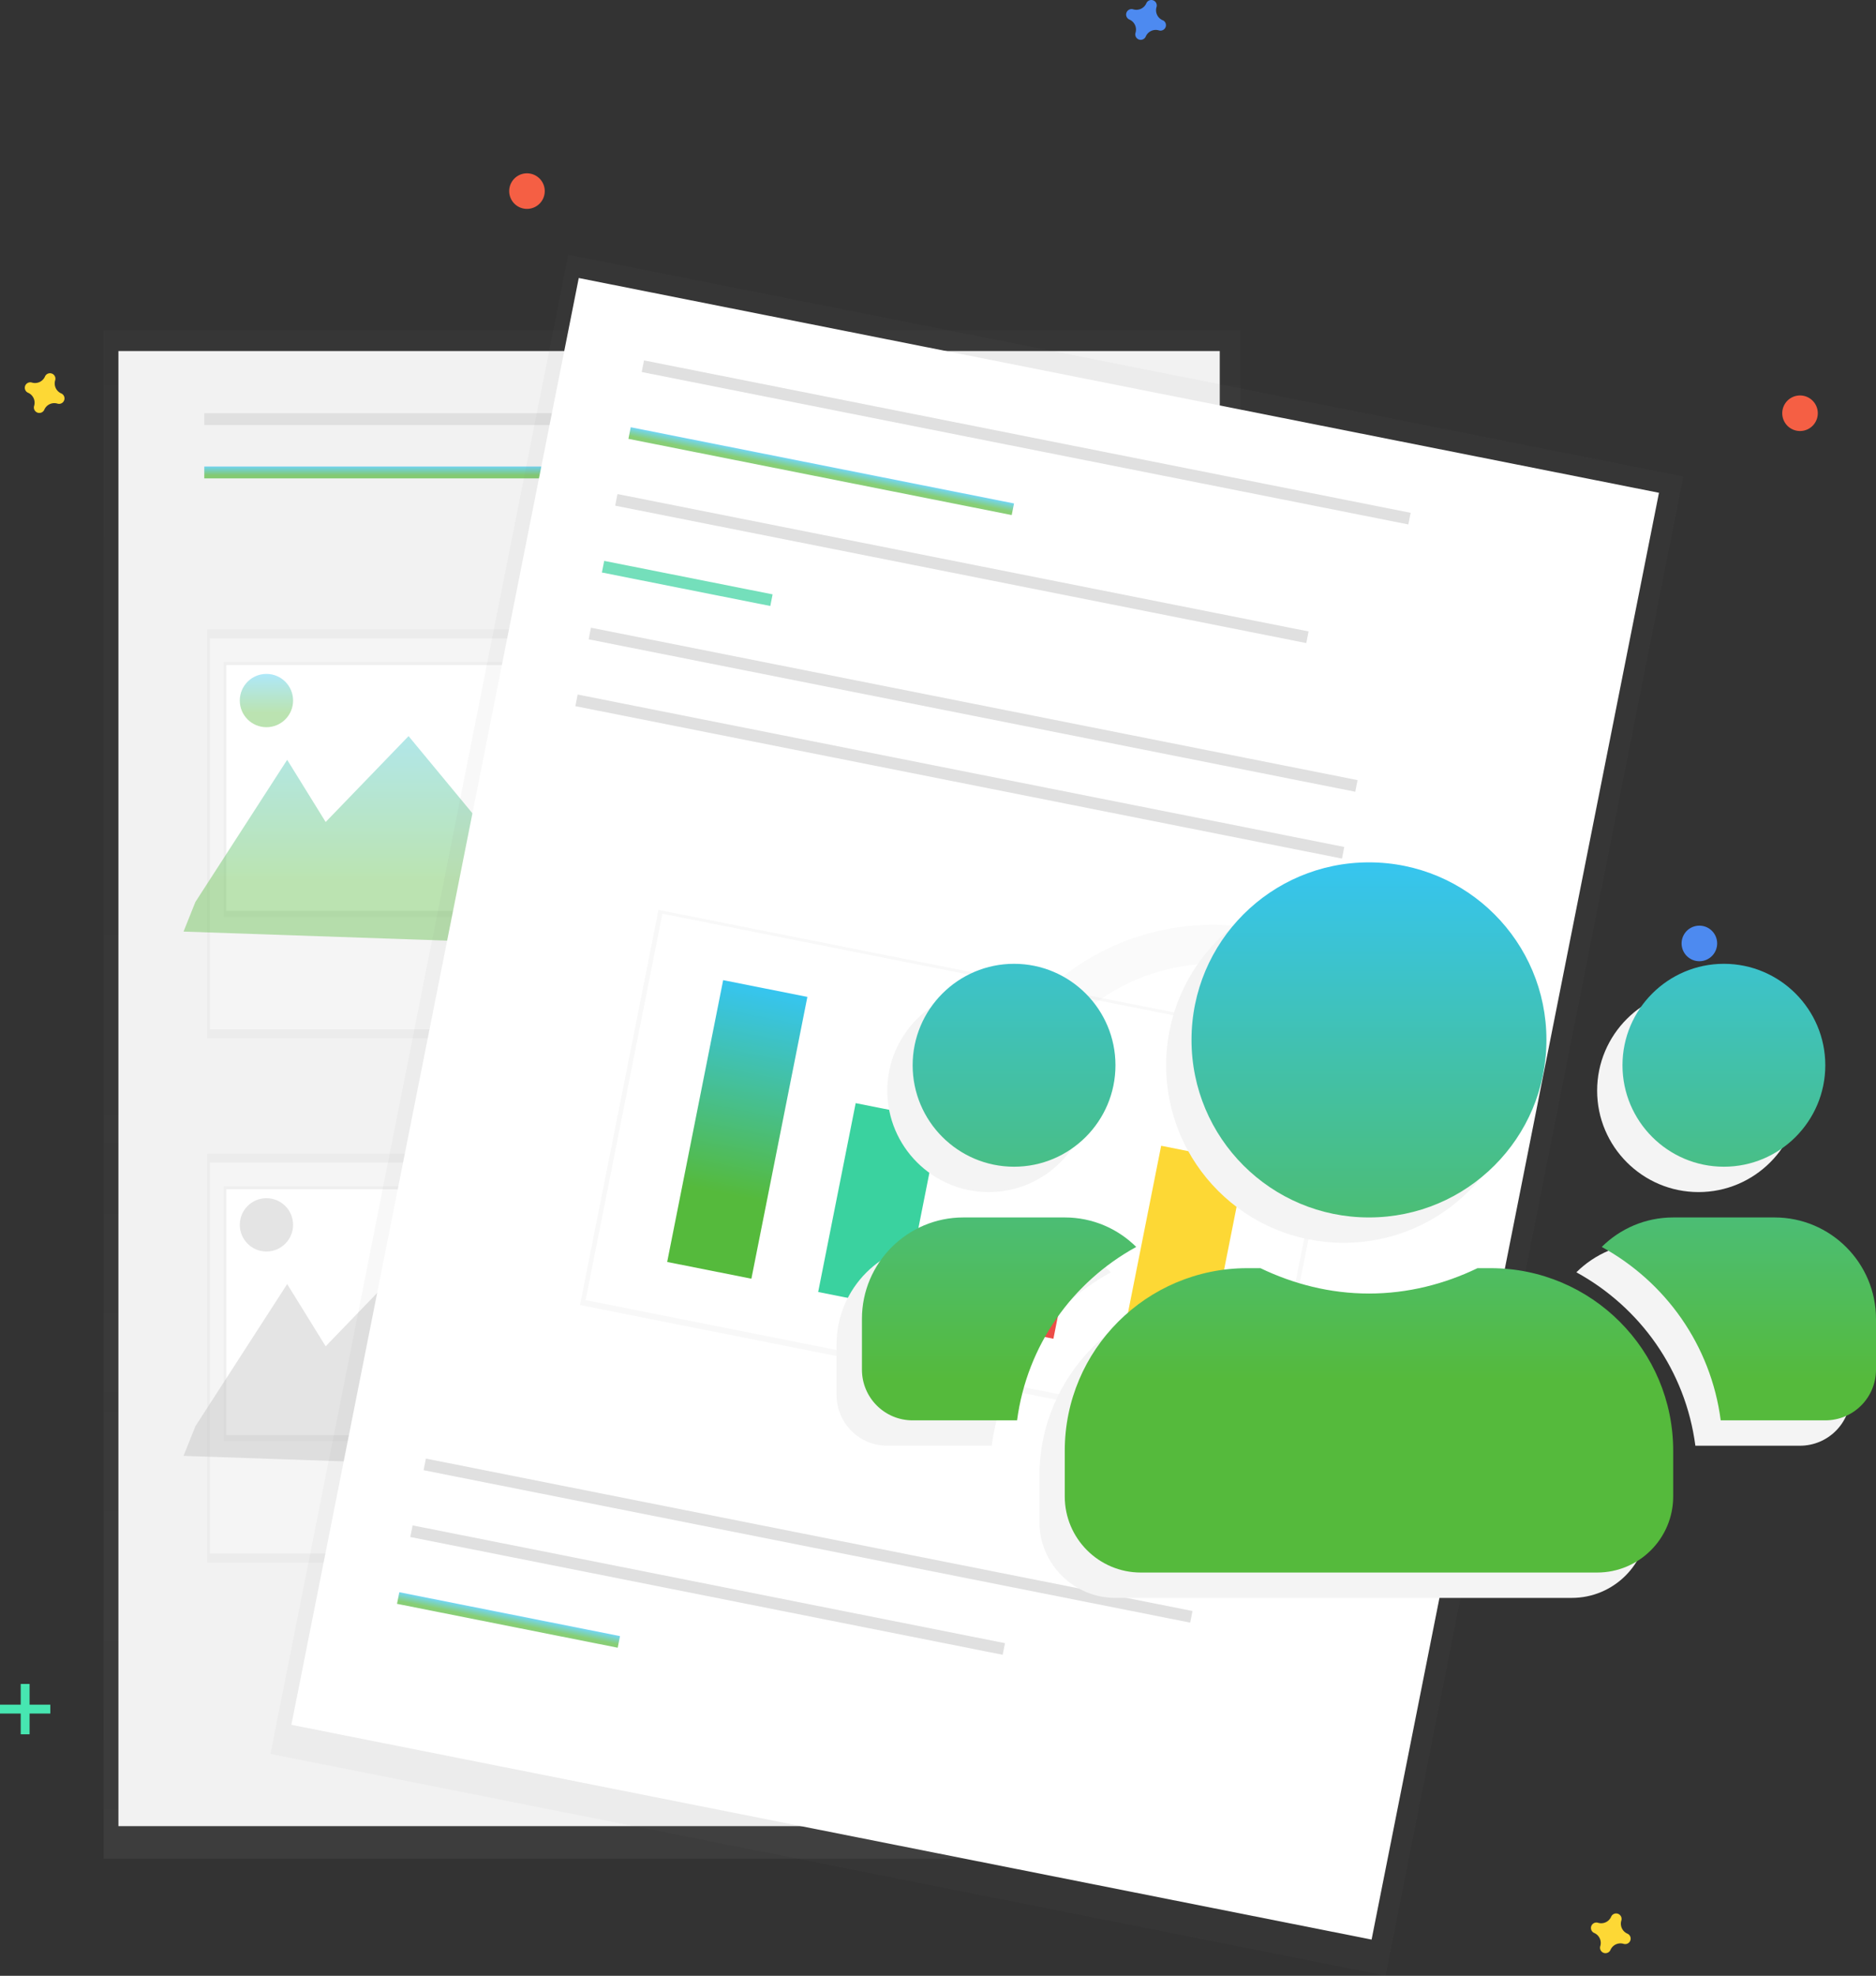 <svg width="740" height="779" fill="none" xmlns="http://www.w3.org/2000/svg"><rect width="100%" height="100%" fill="#333333" stroke="none"/><path opacity=".5" d="M489.31 130.227H40.87v602.6h448.44v-602.6z" fill="url(#paint0_linear)"/><path d="M481.14 138.407H46.71v581.58h434.43v-581.58z" fill="#F2F2F2"/><path d="M230.06 162.927H80.58v4.67h149.48v-4.67z" fill="#E0E0E0"/><path opacity=".7" d="M230.06 183.947H80.58v4.67h149.48v-4.67z" fill="url(#paint1_linear)"/><path d="M401.73 162.927H252.25v4.67h149.48v-4.67zM425.08 296.067H275.6v4.67h149.48v-4.67zM428.59 308.907H279.11v4.67h149.48v-4.67zM435.6 321.757H286.12v4.67H435.6v-4.67zM425.08 502.767H275.6v4.67h149.48v-4.67zM428.59 515.617H279.11v4.67h149.48v-4.67zM435.6 528.457H286.12v4.67H435.6v-4.67z" fill="#E0E0E0"/><path opacity=".5" d="M240.57 248.177H81.75v161.16h158.82v-161.16z" fill="url(#paint2_linear)"/><path d="M239.07 251.687H82.75v154.15h156.32v-154.15z" fill="#F5F5F5"/><path opacity=".5" d="M234.06 261.027H88.26v100.43h145.8v-100.43z" fill="url(#paint3_linear)"/><path d="M233.05 262.197H89.26v96.93h143.79v-96.93z" fill="#fff"/><path opacity=".4" d="M77.07 355.627l36.21-56.06 15.18 24.52 32.7-33.86 28.03 33.86 24.52-50.21 63.06 100.43-204.37-7.01 4.67-11.67z" fill="url(#paint4_linear)"/><path opacity=".4" d="M105.1 286.717c5.804 0 10.51-4.706 10.51-10.51 0-5.805-4.706-10.51-10.51-10.51-5.805 0-10.51 4.705-10.51 10.51 0 5.804 4.705 10.51 10.51 10.51z" fill="url(#paint5_linear)"/><path opacity=".5" d="M240.57 454.887H81.75v161.16h158.82v-161.16z" fill="url(#paint6_linear)"/><path d="M239.07 458.387H82.75v154.15h156.32v-154.15z" fill="#F5F5F5"/><path opacity=".5" d="M234.06 467.737H88.26v100.43h145.8v-100.43z" fill="url(#paint7_linear)"/><path d="M233.05 468.896H89.26v96.93h143.79v-96.93z" fill="#fff"/><path opacity=".4" d="M77.07 562.327l36.21-56.06 15.18 24.53 32.7-33.87 28.03 33.87 24.52-50.22 63.06 100.43-204.37-7 4.67-11.68zM105.1 493.427c5.804 0 10.51-4.706 10.51-10.51 0-5.805-4.706-10.51-10.51-10.51-5.805 0-10.51 4.705-10.51 10.51 0 5.804 4.705 10.51 10.51 10.51z" fill="#BDBDBD"/><path opacity=".5" d="M224.164 100.453L106.706 691.495l439.838 87.41 117.459-591.042-439.839-87.41z" fill="url(#paint8_linear)"/><path d="M228.295 109.612L114.934 680.037l426.097 84.678L654.392 194.29l-426.097-84.678z" fill="#fff"/><path d="M556.435 202.189l-302.396-60.095-.91 4.58 302.396 60.096.91-4.581zM470.392 635.17l-302.396-60.095-.911 4.58 302.397 60.096.91-4.581zM396.421 647.847L162.75 601.41l-.91 4.58 233.67 46.438.911-4.581z" fill="#E0E0E0"/><path opacity=".7" d="M244.565 645.062l-87.048-17.299-.91 4.58 87.048 17.299.91-4.58z" fill="url(#paint9_linear)"/><path opacity=".7" d="M399.988 198.491l-151.193-30.047-.911 4.58 151.194 30.047.91-4.58z" fill="url(#paint10_linear)"/><path d="M516.18 248.961l-272.609-54.175-.91 4.58 272.609 54.176.91-4.581z" fill="#E0E0E0"/><path opacity=".7" d="M304.761 234.338l-66.431-13.202-.91 4.58 66.431 13.202.91-4.58z" fill="#3AD29F"/><path d="M535.497 307.576L233.1 247.481l-.91 4.58 302.396 60.096.911-4.581z" fill="#E0E0E0"/><path opacity=".5" d="M259.743 358.761l-30.957 155.774 271.461 53.947 30.957-155.773-271.461-53.948z" fill="url(#paint11_linear)"/><path d="M529.31 413.513l-268.029-53.266-30.275 152.341 268.029 53.265 30.275-152.34z" fill="#fff"/><path d="M530.261 333.93l-302.396-60.096-.911 4.581 302.397 60.095.91-4.58z" fill="#E0E0E0"/><path d="M318.474 393.044l-33.221-6.602-22.08 111.108 33.22 6.601 22.081-111.107z" fill="url(#paint12_linear)"/><path d="M370.749 441.537l-33.22-6.602-14.796 74.454 33.22 6.602 14.796-74.454z" fill="#3AD29F"/><path d="M423.491 487.739l-33.22-6.602-7.967 40.086 33.221 6.602 7.966-40.086z" fill="url(#paint13_linear)"/><path d="M491.248 458.339l-33.22-6.602-16.163 81.33 33.221 6.602 16.162-81.33z" fill="#FDD835"/><path d="M393.21 427.077c-12.54 0-12.56 19.49 0 19.49s12.56-19.49 0-19.49z" fill="url(#paint14_linear)"/><path d="M480.62 364.647c-33.75-.76-64.46 16.17-80.79 41.73-5.33 8.34 9.8 15.71 15.1 7.41 13.52-21.16 39.21-34.6 67-33.9 29.12.73 55.62 17.39 69.65 40.51 5.32 8.77 19.27.8 14-7.92-17.06-28-50.1-47-84.96-47.83z" fill="url(#paint15_linear)"/><path d="M405.44 421.146c-12.54 0-12.56 19.49 0 19.49s12.56-19.49 0-19.49z" fill="#735DD0"/><path d="M11.67 663.927h-3.5v19.85h3.5v-19.85z" fill="#47E6B1"/><path d="M19.85 675.597v-3.5H0v3.5h19.85z" fill="#47E6B1"/><path d="M458.59 7.967a4.292 4.292 0 01-2.39-5.19 2.15 2.15 0 00-3.78-1.91 2.06 2.06 0 00-.24.42 4.292 4.292 0 01-5.19 2.39 2.15 2.15 0 00-1.89 3.8c.13.096.271.176.42.24a4.292 4.292 0 012.39 5.19 2.064 2.064 0 00-.09.48 2.154 2.154 0 001.412 2.192 2.15 2.15 0 002.488-.782c.096-.13.177-.271.24-.42a4.288 4.288 0 015.19-2.39 2.151 2.151 0 001.91-3.78c-.146-.1-.304-.18-.47-.24z" fill="#4D8AF0"/><path d="M24.16 155.117a4.29 4.29 0 01-2.39-5.19 2.15 2.15 0 00-3.78-1.91c-.096.13-.177.271-.24.42a4.292 4.292 0 01-5.19 2.39 2.15 2.15 0 00-1.91 3.78c.13.096.271.176.42.24a4.288 4.288 0 012.39 5.19 2.148 2.148 0 002.667 2.687 2.151 2.151 0 001.113-.777c.096-.13.177-.271.24-.42a4.288 4.288 0 015.19-2.39 2.157 2.157 0 001.795-.25 2.152 2.152 0 00.115-3.53 2.013 2.013 0 00-.42-.24zM641.94 762.377a4.288 4.288 0 01-2.39-5.19 2.15 2.15 0 00-3.78-1.91c-.096.13-.177.271-.24.42a4.294 4.294 0 01-2.139 2.185 4.298 4.298 0 01-3.051.205 2.145 2.145 0 00-2.644 1.31 2.15 2.15 0 00.734 2.47c.13.096.271.177.42.24a4.29 4.29 0 012.39 5.19 2.142 2.142 0 00.25 1.794 2.148 2.148 0 003.53.116c.096-.13.177-.271.24-.42a4.29 4.29 0 015.19-2.39 2.152 2.152 0 002.688-2.667 2.153 2.153 0 00-.778-1.113 2.056 2.056 0 00-.42-.24z" fill="#FDD835"/><path d="M207.87 82.357a7.01 7.01 0 100-14.02 7.01 7.01 0 000 14.02zM710.03 169.937a7.01 7.01 0 100-14.02 7.01 7.01 0 000 14.02z" fill="#F55F44"/><path d="M670.33 378.977a7.01 7.01 0 10-.001-14.021 7.01 7.01 0 00.001 14.021z" fill="#4D8AF0"/><path d="M390 470c22.062 0 40-17.938 40-40s-17.938-40-40-40-40 17.938-40 40 17.938 40 40 40zm280 0c22.062 0 40-17.938 40-40s-17.938-40-40-40-40 17.938-40 40 17.938 40 40 40zm20 20h-40c-11 0-20.938 4.438-28.188 11.625C647 515.438 664.875 540.375 668.75 570H710c11.063 0 20-8.937 20-20v-20c0-22.062-17.938-40-40-40zm-160 0c38.688 0 70-31.312 70-70s-31.312-70-70-70-70 31.312-70 70 31.312 70 70 70zm48 20h-5.188c-12.999 6.25-27.437 10-42.812 10-15.375 0-29.75-3.75-42.812-10H482c-39.75 0-72 32.25-72 72v18c0 16.562 13.438 30 30 30h180c16.562 0 30-13.438 30-30v-18c0-39.75-32.25-72-72-72zm-139.812-8.375C430.938 494.438 421 490 410 490h-40c-22.062 0-40 17.938-40 40v20c0 11.063 8.937 20 20 20h41.188c3.937-29.625 21.812-54.562 47-68.375z" fill="#F4F4F4"/><path d="M400 460c22.062 0 40-17.938 40-40s-17.938-40-40-40-40 17.938-40 40 17.938 40 40 40zm280 0c22.062 0 40-17.938 40-40s-17.938-40-40-40-40 17.938-40 40 17.938 40 40 40zm20 20h-40c-11 0-20.938 4.438-28.188 11.625C657 505.438 674.875 530.375 678.75 560H720c11.063 0 20-8.937 20-20v-20c0-22.062-17.938-40-40-40zm-160 0c38.688 0 70-31.312 70-70s-31.312-70-70-70-70 31.312-70 70 31.312 70 70 70zm48 20h-5.188c-12.999 6.25-27.437 10-42.812 10-15.375 0-29.75-3.75-42.812-10H492c-39.75 0-72 32.25-72 72v18c0 16.562 13.438 30 30 30h180c16.562 0 30-13.438 30-30v-18c0-39.75-32.25-72-72-72zm-139.812-8.375C440.938 484.438 431 480 420 480h-40c-22.062 0-40 17.938-40 40v20c0 11.063 8.937 20 20 20h41.188c3.937-29.625 21.812-54.562 47-68.375z" fill="url(#paint16_linear)"/><defs><linearGradient id="paint8_linear" x1="340258" y1="417949" x2="392931" y2="152902" gradientUnits="userSpaceOnUse"><stop stop-color="gray" stop-opacity=".25"/><stop offset=".54" stop-color="gray" stop-opacity=".12"/><stop offset="1" stop-color="gray" stop-opacity=".1"/></linearGradient><linearGradient id="paint0_linear" x1="265.09" y1="732.827" x2="265.09" y2="130.227" gradientUnits="userSpaceOnUse"><stop stop-color="gray" stop-opacity=".25"/><stop offset=".54" stop-color="gray" stop-opacity=".12"/><stop offset="1" stop-color="gray" stop-opacity=".1"/></linearGradient><linearGradient id="paint2_linear" x1="43668.3" y1="66214.2" x2="43668.3" y2="40241.6" gradientUnits="userSpaceOnUse"><stop stop-color="gray" stop-opacity=".25"/><stop offset=".54" stop-color="gray" stop-opacity=".12"/><stop offset="1" stop-color="gray" stop-opacity=".1"/></linearGradient><linearGradient id="paint3_linear" x1="40101.6" y1="36560.4" x2="40101.6" y2="26474.3" gradientUnits="userSpaceOnUse"><stop stop-color="gray" stop-opacity=".25"/><stop offset=".54" stop-color="gray" stop-opacity=".12"/><stop offset="1" stop-color="gray" stop-opacity=".1"/></linearGradient><linearGradient id="paint4_linear" x1="174.585" y1="273.877" x2="174.585" y2="374.307" gradientUnits="userSpaceOnUse"><stop stop-color="#36C5F0"/><stop offset=".729" stop-color="#55BA3C"/></linearGradient><linearGradient id="paint5_linear" x1="105.1" y1="265.697" x2="105.1" y2="286.717" gradientUnits="userSpaceOnUse"><stop stop-color="#36C5F0"/><stop offset=".729" stop-color="#55BA3C"/></linearGradient><linearGradient id="paint6_linear" x1="43668.3" y1="99734.3" x2="43668.3" y2="73761.8" gradientUnits="userSpaceOnUse"><stop stop-color="gray" stop-opacity=".25"/><stop offset=".54" stop-color="gray" stop-opacity=".12"/><stop offset="1" stop-color="gray" stop-opacity=".1"/></linearGradient><linearGradient id="paint7_linear" x1="40101.6" y1="57527.1" x2="40101.6" y2="47440.9" gradientUnits="userSpaceOnUse"><stop stop-color="gray" stop-opacity=".25"/><stop offset=".54" stop-color="gray" stop-opacity=".12"/><stop offset="1" stop-color="gray" stop-opacity=".1"/></linearGradient><linearGradient id="paint1_linear" x1="155.32" y1="183.947" x2="155.32" y2="188.617" gradientUnits="userSpaceOnUse"><stop stop-color="#36C5F0"/><stop offset=".729" stop-color="#55BA3C"/></linearGradient><linearGradient id="paint9_linear" x1="201.041" y1="636.412" x2="200.131" y2="640.993" gradientUnits="userSpaceOnUse"><stop stop-color="#36C5F0"/><stop offset=".729" stop-color="#55BA3C"/></linearGradient><linearGradient id="paint10_linear" x1="324.391" y1="183.467" x2="323.481" y2="188.048" gradientUnits="userSpaceOnUse"><stop stop-color="#36C5F0"/><stop offset=".729" stop-color="#55BA3C"/></linearGradient><linearGradient id="paint11_linear" x1="76838.3" y1="175971" x2="85406.2" y2="132857" gradientUnits="userSpaceOnUse"><stop stop-color="gray" stop-opacity=".25"/><stop offset=".54" stop-color="gray" stop-opacity=".12"/><stop offset="1" stop-color="gray" stop-opacity=".1"/></linearGradient><linearGradient id="paint12_linear" x1="301.864" y1="389.743" x2="279.783" y2="500.851" gradientUnits="userSpaceOnUse"><stop stop-color="#36C5F0"/><stop offset=".729" stop-color="#55BA3C"/></linearGradient><linearGradient id="paint13_linear" x1="406.881" y1="484.438" x2="398.914" y2="524.524" gradientUnits="userSpaceOnUse"><stop stop-color="#F7A248"/><stop offset=".766" stop-color="#EC4C47"/></linearGradient><linearGradient id="paint14_linear" x1="393.21" y1="446.557" x2="393.21" y2="427.077" gradientUnits="userSpaceOnUse"><stop stop-opacity=".12"/><stop offset=".55" stop-opacity=".09"/><stop offset="1" stop-opacity=".02"/></linearGradient><linearGradient id="paint15_linear" x1="130628" y1="29245.4" x2="130628" y2="25695.6" gradientUnits="userSpaceOnUse"><stop stop-opacity=".12"/><stop offset=".55" stop-opacity=".09"/><stop offset="1" stop-opacity=".02"/></linearGradient><linearGradient id="paint16_linear" x1="540" y1="340" x2="540" y2="620" gradientUnits="userSpaceOnUse"><stop stop-color="#36C5F0"/><stop offset=".729" stop-color="#55BA3C"/></linearGradient></defs></svg>